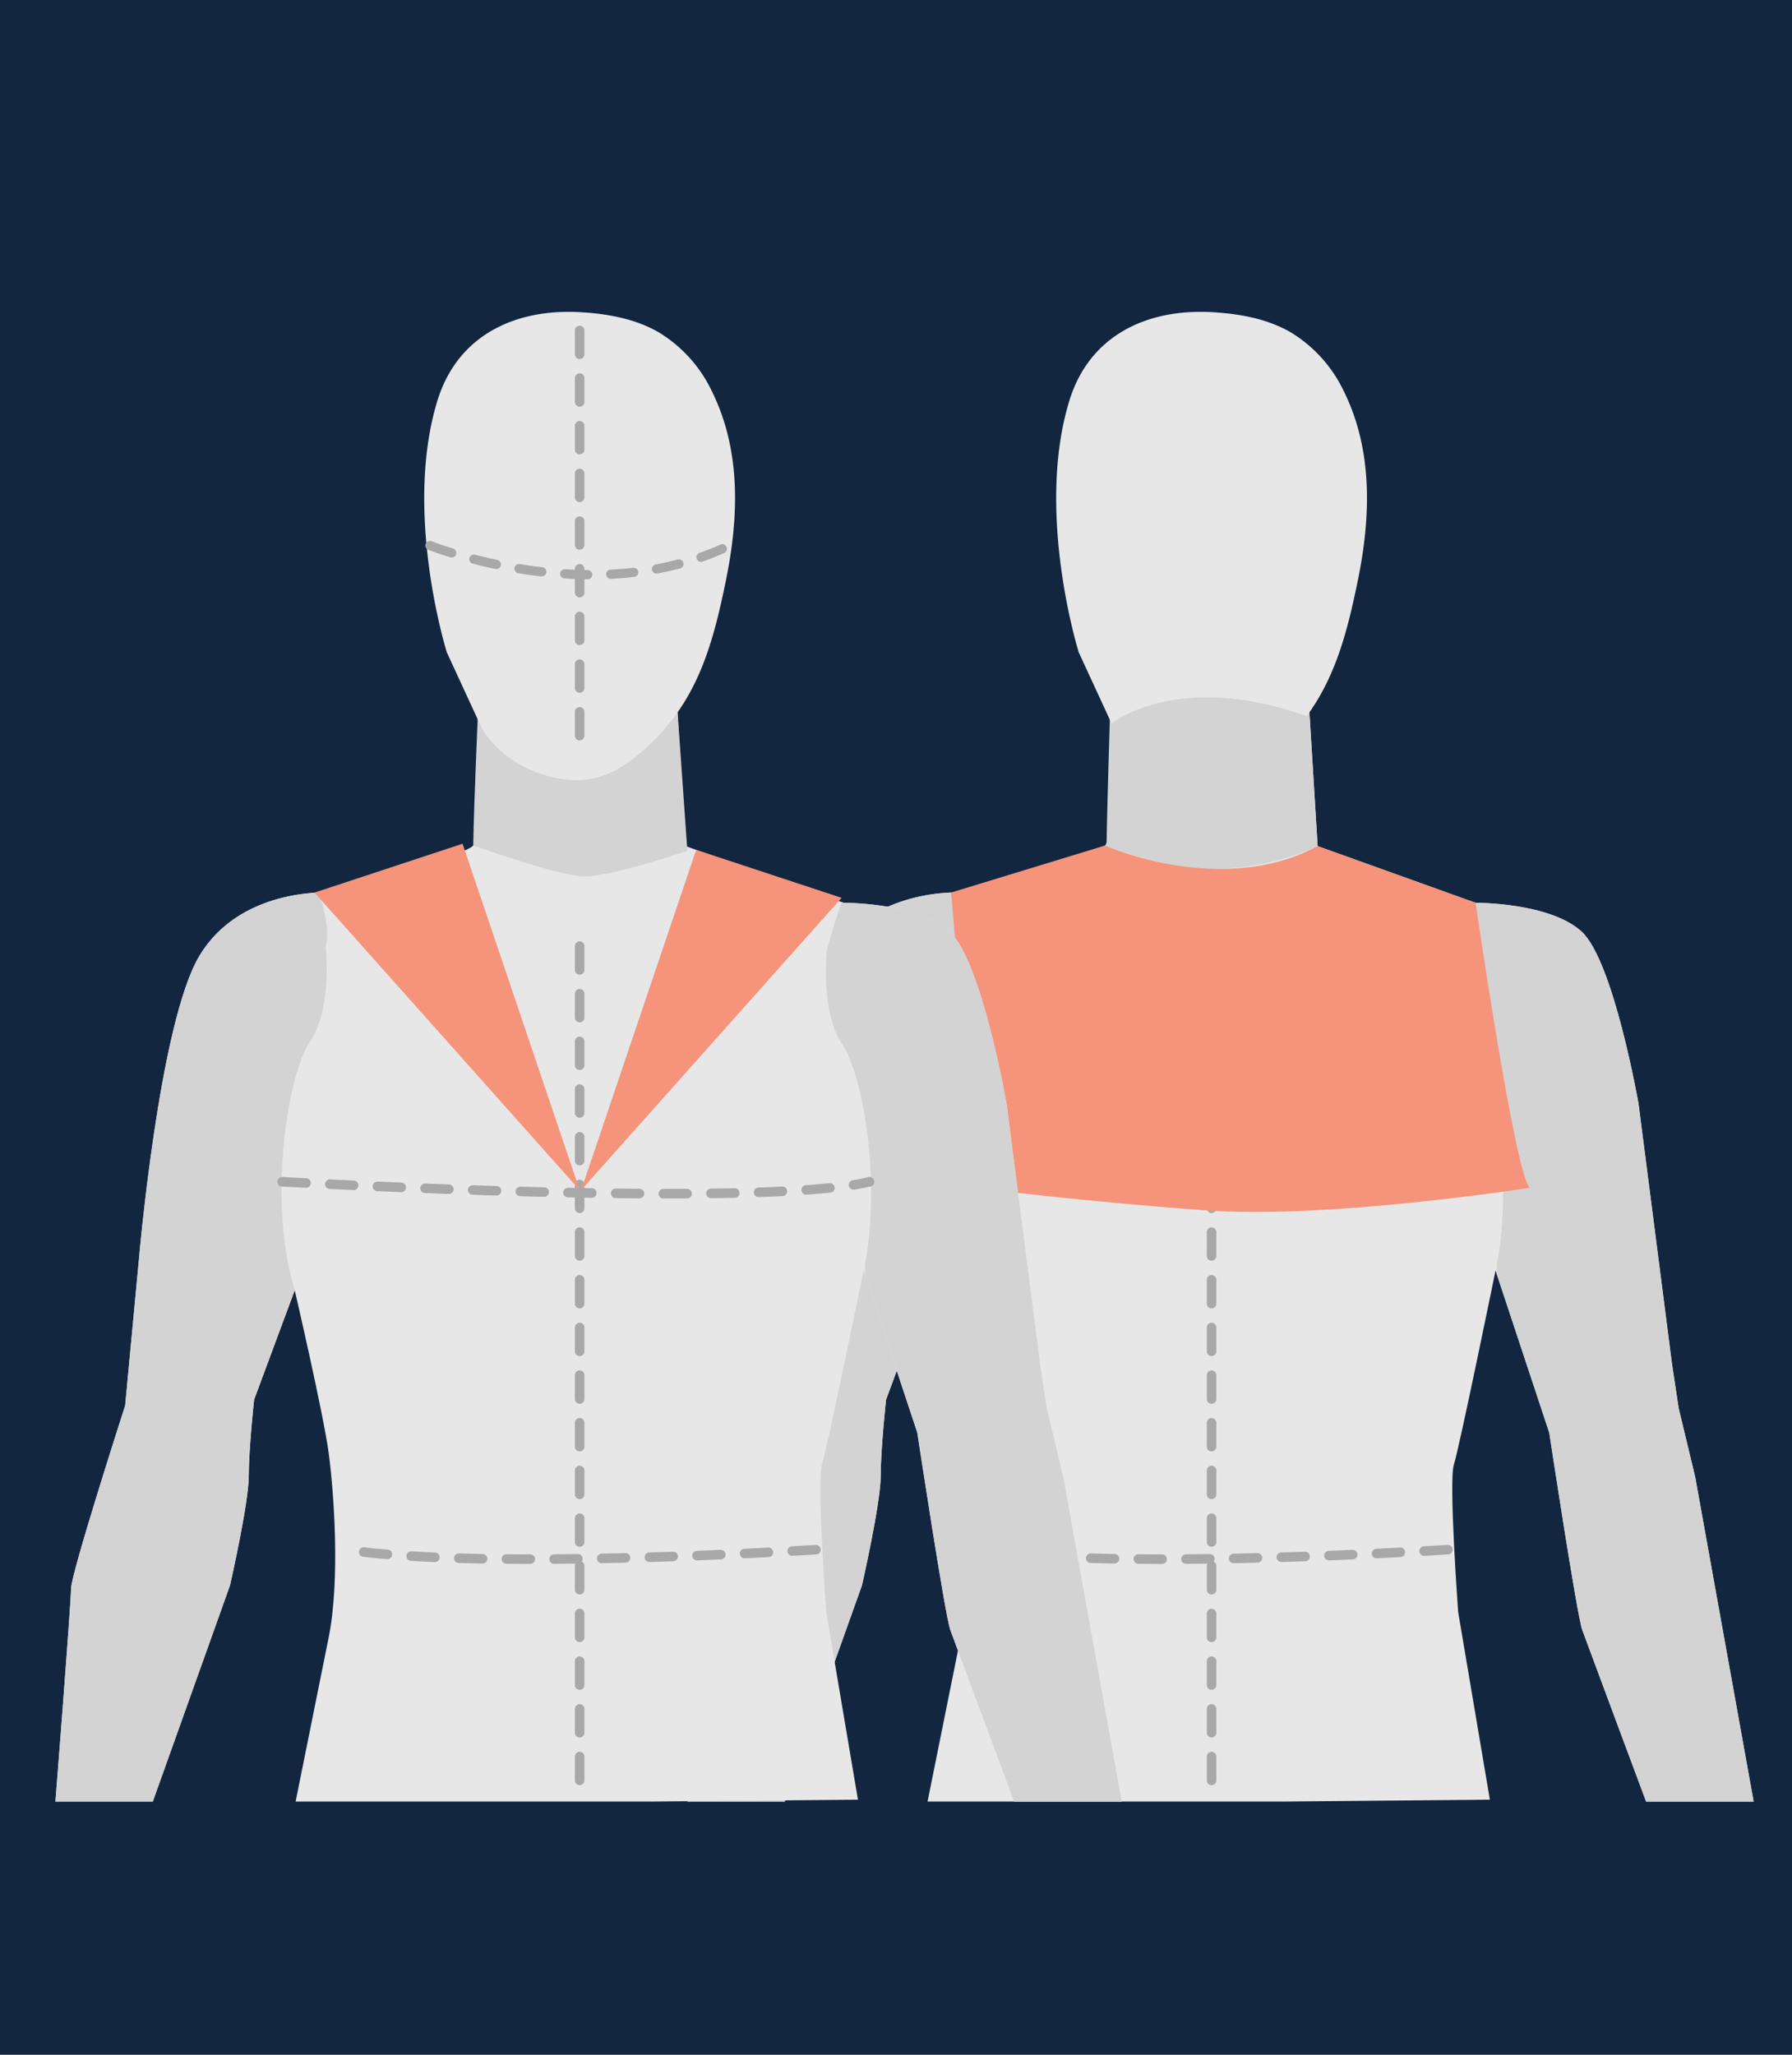 <svg xmlns="http://www.w3.org/2000/svg" width="376" height="431" viewBox="0 0 376 431">
  <g id="Grupo_1055048" data-name="Grupo 1055048" transform="translate(1157.33 8912.759)">
    <rect id="Rectángulo_362211" data-name="Rectángulo 362211" width="376" height="431" transform="translate(-1157.33 -8912.759)" fill="#12263f"/>
    <g id="Grupo_1054947" data-name="Grupo 1054947" transform="translate(-1145.699 -8847.347)">
      <path id="Trazado_772762" data-name="Trazado 772762" d="M1789.3,5787.273" transform="translate(-1696.764 -5626.532)"/>
      <g id="Grupo_1054853" data-name="Grupo 1054853" transform="translate(132.593 0.001)">
        <path id="Trazado_106490" data-name="Trazado 106490" d="M1849.931,5897.971h20.433l16.2-45.349s3.933-17.229,3.933-22.941,1.123-16.012,1.123-16.012l8.521-22.942s5.993,25.751,7.117,34.085,2.434,26.688,0,38.767-6.929,34.394-6.929,34.394h74.724l43.261-.4-6.649-39.329s-2.029-27.5-.9-30.963,8.739-40.7,8.739-40.7l11.269,34.023s5.805,38.3,6.929,41.387,13.39,35.986,13.39,35.986h22.568l-12.267-68.1-3.464-14.42-1.4-9.271-7.023-54.592s-5.244-30.057-11.986-36.145-22.192-5.992-22.192-5.992l-33.148-11.893-1.873-30.527-36.8,1.592-4.775-2.278s.749,28.841-1.124,31.088-30.838,9.863-30.838,9.863-18.1-.874-26.594,13.233-12.735,63.925-12.735,63.925l-2.871,30.464s-11.362,35.208-11.362,38.455-3.266,44.6-3.266,44.6" transform="translate(-1849.931 -5585.498)" fill="#e7e7e8"/>
        <g id="Grupo_55992" data-name="Grupo 55992" transform="translate(0 75.975)">
          <path id="Trazado_106491" data-name="Trazado 106491" d="M1983.058,5695.055s12.01,4.837,22.749,4.782a52.862,52.862,0,0,0,21.535-4.782l-1.873-30.526-31.837-5.556-9.739,4.869S1983.164,5686.85,1983.058,5695.055Z" transform="translate(-1895.104 -5658.972)" fill="#d3d3d3"/>
          <path id="Trazado_106492" data-name="Trazado 106492" d="M1890.5,5850.714c0-5.712,1.123-16.012,1.123-16.012l8.521-22.942c-5.743-18.7-1.5-45.228,3.246-52.219s3.247-19.977,3.247-19.977c.854-2.563-.1-7.125-1.354-11.232-4.481.14-18.088,1.552-25.115,13.23-8.49,14.108-12.735,63.924-12.735,63.924l-2.871,30.465s-11.362,35.208-11.362,38.453-3.266,44.6-3.266,44.6h20.433l16.2-45.349S1890.5,5856.426,1890.5,5850.714Z" transform="translate(-1849.931 -5682.507)" fill="#d3d3d3"/>
          <path id="Trazado_106493" data-name="Trazado 106493" d="M2144.415,5851.928l-3.464-14.421-1.4-9.27-7.023-54.591s-5.244-30.058-11.986-36.145-22.192-5.994-22.192-5.994l-.426-.153c-1.75,5.036-3.078,9.937-3.078,9.937s-1.5,12.984,3.247,19.977c4.252,6.268,8.1,28.231,4.721,46.182l.033,2.135,10.954,33.073s5.805,38.3,6.929,41.387,13.391,35.986,13.391,35.986h22.566Z" transform="translate(-1932.958 -5683.534)" fill="#d3d3d3"/>
        </g>
        <line id="Línea_383" data-name="Línea 383" y2="176.798" transform="translate(109.99 133.033)" fill="none" stroke="#a8a8a8" stroke-linecap="round" stroke-linejoin="round" stroke-width="2" stroke-dasharray="5"/>
        <path id="Trazado_106494" data-name="Trazado 106494" d="M1921.961,5820.168s100.007,5.618,123.229,0" transform="translate(-1874.373 -5637.694)" fill="none" stroke="#a8a8a8" stroke-linecap="round" stroke-linejoin="round" stroke-width="2" stroke-dasharray="5"/>
        <path id="Trazado_106495" data-name="Trazado 106495" d="M2040.686,5936.958s-68.544,4.494-98.883,0" transform="translate(-1881.105 -5677.324)" fill="none" stroke="#a8a8a8" stroke-linecap="round" stroke-linejoin="round" stroke-width="2" stroke-dasharray="5"/>
        <path id="Trazado_106496" data-name="Trazado 106496" d="M1980.543,5685.24" transform="translate(-1894.251 -5591.91)" fill="none" stroke="#e7e7e8" stroke-linecap="round" stroke-linejoin="round" stroke-width="2"/>
        <ellipse id="Elipse_4147" data-name="Elipse 4147" cx="1.548" cy="1.548" rx="1.548" ry="1.548" transform="translate(108.765 123.343)" fill="#e7e7e8"/>
        <path id="Trazado_106497" data-name="Trazado 106497" d="M1978.676,5630.3l.006.011c2.726-1.978,16.316-10.326,40.935-1.528,6.157-8.369,8.6-18.019,10.755-28.555,2.709-13.27,3.179-27.334-3.03-39.745a28.938,28.938,0,0,0-11.1-12.232c-4.747-2.741-10.284-3.791-15.759-4.165l-.436-.028c-13.746-.851-26.006,4.722-30.247,18.637-7.162,23.49,2,52.709,2,52.709Z" transform="translate(-1889.676 -5543.976)" fill="#e7e7e8"/>
        <path id="Trazado_106498" data-name="Trazado 106498" d="M2043.745,5725.414s8.428,58.023,11.423,59.773c0,0-42.077,6.619-68.046,4.747s-48.667-4.747-48.667-4.747l-3.07-42.073-1.679-19.849,32.317-9.867s24.346,10.983,44.573.124Z" transform="translate(-1878.358 -5601.466)" fill="#f5947a"/>
      </g>
      <path id="Trazado_772763" data-name="Trazado 772763" d="M1649.238,5897.971h20.433l16.2-45.349s3.933-17.229,3.933-22.941,1.123-16.012,1.123-16.012l8.521-22.942s5.993,25.751,7.117,34.085,2.434,26.688,0,38.767-6.929,34.394-6.929,34.394h74.724l43.261-.4-6.648-39.329s-2.029-27.5-.905-30.963,8.74-40.7,8.74-40.7l11.268,34.023s5.8,38.3,6.929,41.387,13.391,35.986,13.391,35.986h22.567l-12.267-68.1-3.465-14.42-1.4-9.271-7.023-54.592s-5.244-30.057-11.986-36.145-22.192-5.992-22.192-5.992l-33.148-11.893-1.873-30.527-36.8,1.592-4.776-2.278s.75,28.841-1.124,31.088-30.838,9.863-30.838,9.863-18.1-.874-26.594,13.233-12.735,63.925-12.735,63.925l-2.871,30.464s-11.362,35.208-11.362,38.455-3.266,44.6-3.266,44.6" transform="translate(-1649.238 -5585.497)" fill="#e7e7e8"/>
      <g id="Grupo_1054854" data-name="Grupo 1054854" transform="translate(0 80.845)">
        <path id="Trazado_106500" data-name="Trazado 106500" d="M1781.929,5697.431s17.807,6.335,23.081,6.467c5.957.147,21.846-5.358,21.846-5.358l-2.228-31.511-36.8,1.592-4.775-2.278S1782.035,5689.226,1781.929,5697.431Z" transform="translate(-1694.263 -5666.342)" fill="#d3d3d3"/>
        <path id="Trazado_106501" data-name="Trazado 106501" d="M1689.8,5850.714c0-5.712,1.123-16.012,1.123-16.012l8.521-22.942c-5.743-18.7-1.5-45.228,3.246-52.219s3.246-19.977,3.246-19.977c.854-2.563-.1-7.125-1.354-11.232-4.481.14-18.087,1.552-25.115,13.23-8.49,14.108-12.735,63.924-12.735,63.924l-2.871,30.465s-11.362,35.208-11.362,38.453-3.266,44.6-3.266,44.6h20.433l16.2-45.349S1689.8,5856.426,1689.8,5850.714Z" transform="translate(-1649.238 -5687.376)" fill="#d3d3d3"/>
        <path id="Trazado_106502" data-name="Trazado 106502" d="M1943.722,5851.928l-3.464-14.421-1.4-9.27-7.023-54.591s-5.244-30.058-11.986-36.145-22.192-5.994-22.192-5.994l-.426-.153c-1.75,5.036-3.077,9.937-3.077,9.937s-1.5,12.984,3.246,19.977c4.252,6.268,8.1,28.231,4.721,46.182l.033,2.135,10.954,33.073s5.805,38.3,6.929,41.387,13.391,35.986,13.391,35.986h22.567Z" transform="translate(-1732.266 -5688.402)" fill="#d3d3d3"/>
      </g>
      <path id="Trazado_772764" data-name="Trazado 772764" d="M1799.786,5544.087l-.436-.028c-13.746-.851-26.005,4.723-30.247,18.637-7.162,23.49,2.005,52.709,2.005,52.709l6.875,14.9c3.906,8.463,16.456,13.856,25.085,11.23,4.556-1.386,8.372-4.521,11.726-7.9,9.322-9.4,12.306-20.768,14.886-33.4,2.709-13.27,3.178-27.335-3.03-39.745a28.934,28.934,0,0,0-11.1-12.232C1810.8,5545.51,1805.261,5544.461,1799.786,5544.087Z" transform="translate(-1688.983 -5543.975)" fill="#e7e7e8"/>
      <line id="Línea_523" data-name="Línea 523" y2="89.806" transform="translate(109.99 3.897)" fill="none" stroke="#a8a8a8" stroke-linecap="round" stroke-linejoin="round" stroke-width="2" stroke-dasharray="5"/>
      <line id="Línea_524" data-name="Línea 524" y2="176.137" transform="translate(109.99 133.034)" fill="none" stroke="#a8a8a8" stroke-linecap="round" stroke-linejoin="round" stroke-width="2" stroke-dasharray="5"/>
      <path id="Trazado_772765" data-name="Trazado 772765" d="M1721.268,5820.168s100.006,5.618,123.229,0" transform="translate(-1673.68 -5637.694)" fill="none" stroke="#a8a8a8" stroke-linecap="round" stroke-linejoin="round" stroke-width="2" stroke-dasharray="5"/>
      <path id="Trazado_772766" data-name="Trazado 772766" d="M1839.993,5936.958s-68.544,4.494-98.883,0" transform="translate(-1680.412 -5677.323)" fill="none" stroke="#a8a8a8" stroke-linecap="round" stroke-linejoin="round" stroke-width="2" stroke-dasharray="5"/>
      <path id="Trazado_772767" data-name="Trazado 772767" d="M1779.85,5685.24" transform="translate(-1693.558 -5591.909)" fill="none" stroke="#e7e7e8" stroke-linecap="round" stroke-linejoin="round" stroke-width="2"/>
      <ellipse id="Elipse_4755" data-name="Elipse 4755" cx="1.548" cy="1.548" rx="1.548" ry="1.548" transform="translate(108.765 123.344)" fill="#e7e7e8"/>
      <path id="Trazado_772768" data-name="Trazado 772768" d="M1768.178,5618.159s34.339,13.784,62.82,0" transform="translate(-1689.597 -5569.147)" fill="none" stroke="#a8a8a8" stroke-linecap="round" stroke-linejoin="round" stroke-width="1.933" stroke-dasharray="4.832"/>
      <path id="Trazado_772769" data-name="Trazado 772769" d="M1816.208,5786.146l24.129-71.362,30.513,10.065Z" transform="translate(-1705.895 -5601.935)" fill="#f5947a"/>
      <path id="Trazado_772770" data-name="Trazado 772770" d="M1787.149,5785.485l-24.565-72.651-31.064,10.248Z" transform="translate(-1677.158 -5601.272)" fill="#f5947a"/>
    </g>
  </g>
</svg>
